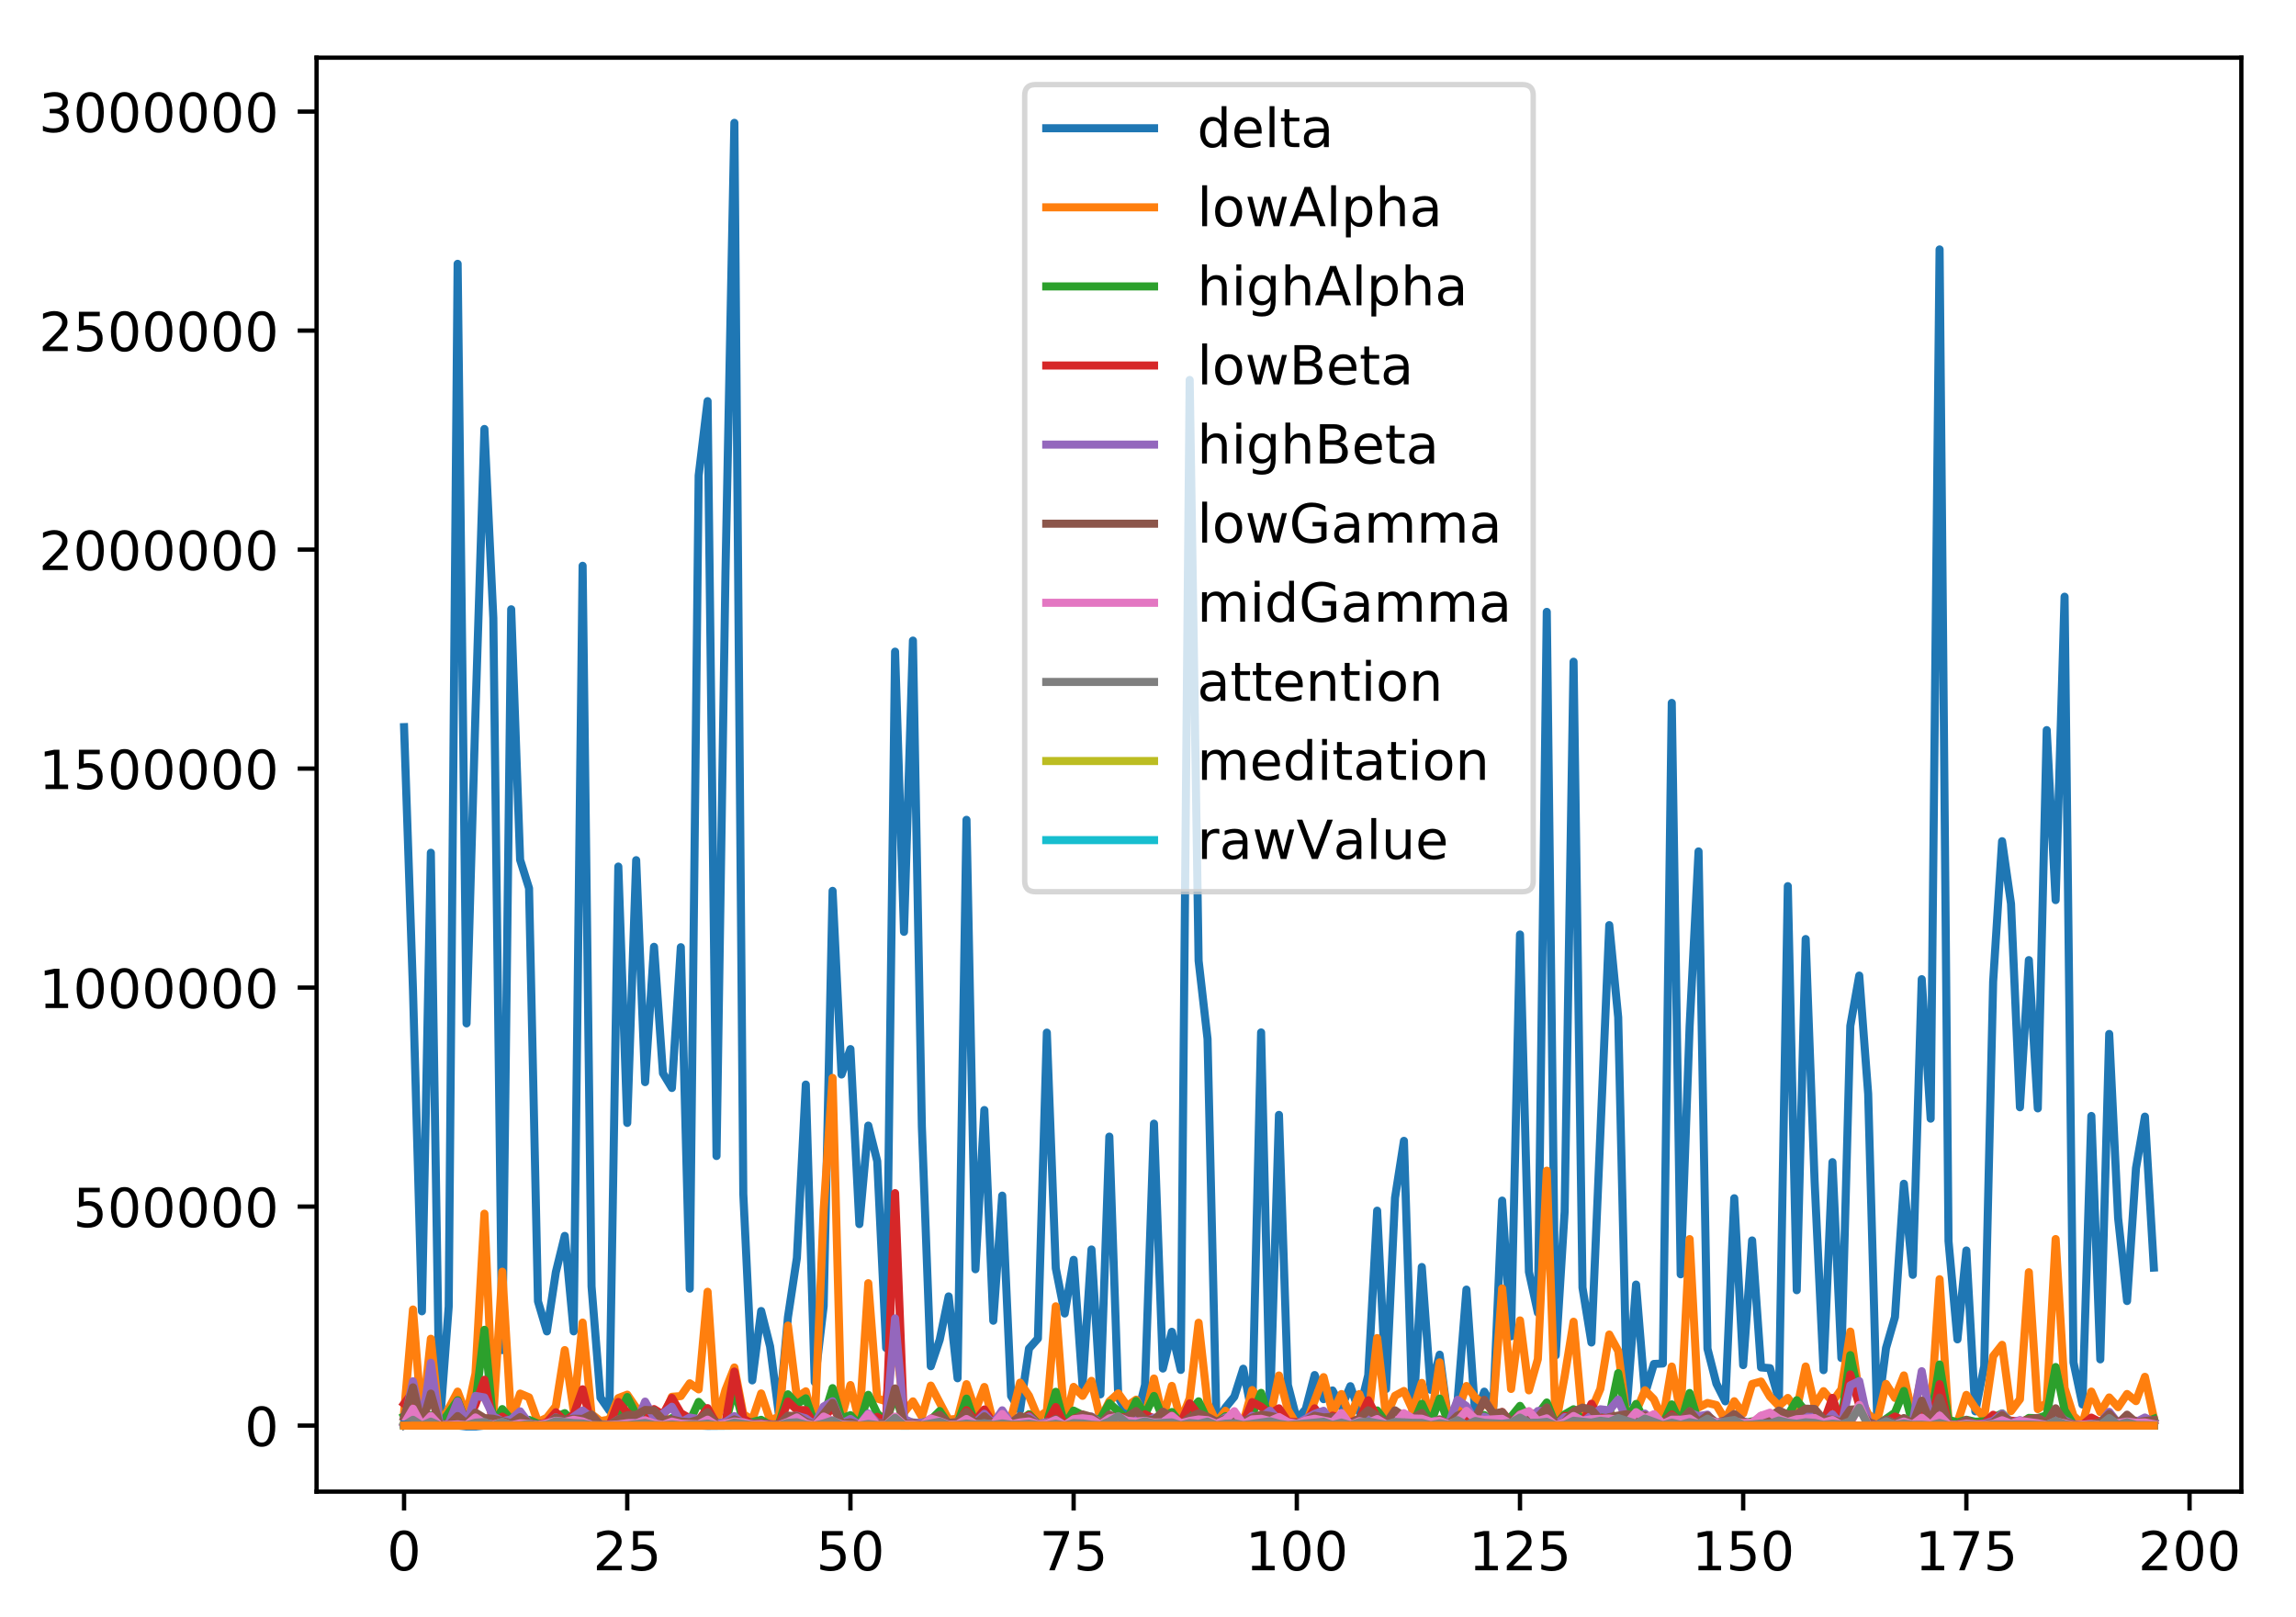 <?xml version="1.0" encoding="utf-8" standalone="no"?>
<!DOCTYPE svg PUBLIC "-//W3C//DTD SVG 1.1//EN"
  "http://www.w3.org/Graphics/SVG/1.1/DTD/svg11.dtd">
<!-- Created with matplotlib (http://matplotlib.org/) -->
<svg height="300pt" version="1.1" viewBox="0 0 426 300" width="426pt" xmlns="http://www.w3.org/2000/svg" xmlns:xlink="http://www.w3.org/1999/xlink">
 <defs>
  <style type="text/css">
*{stroke-linecap:butt;stroke-linejoin:round;}
  </style>
 </defs>
 <g id="figure_1">
  <g id="patch_1">
   <path d="M 0 300.69 
L 426.558 300.69 
L 426.558 0 
L 0 0 
z
" style="fill:#ffffff;"/>
  </g>
  <g id="axes_1">
   <g id="patch_2">
    <path d="M 58.737 276.812 
L 415.858 276.812 
L 415.858 10.7 
L 58.737 10.7 
z
" style="fill:#ffffff;"/>
   </g>
   <g id="matplotlib.axis_1">
    <g id="xtick_1">
     <g id="line2d_1">
      <defs>
       <path d="M 0 0 
L 0 3.5 
" id="m0248a123d1" style="stroke:#000000;stroke-width:0.8;"/>
      </defs>
      <g>
       <use style="stroke:#000000;stroke-width:0.8;" x="74.97" xlink:href="#m0248a123d1" y="276.812"/>
      </g>
     </g>
     <g id="text_1">
      <!-- 0 -->
      <defs>
       <path d="M 31.781 66.406 
Q 24.172 66.406 20.328 58.906 
Q 16.5 51.422 16.5 36.375 
Q 16.5 21.391 20.328 13.891 
Q 24.172 6.391 31.781 6.391 
Q 39.453 6.391 43.281 13.891 
Q 47.125 21.391 47.125 36.375 
Q 47.125 51.422 43.281 58.906 
Q 39.453 66.406 31.781 66.406 
M 31.781 74.219 
Q 44.047 74.219 50.516 64.516 
Q 56.984 54.828 56.984 36.375 
Q 56.984 17.969 50.516 8.266 
Q 44.047 -1.422 31.781 -1.422 
Q 19.531 -1.422 13.062 8.266 
Q 6.594 17.969 6.594 36.375 
Q 6.594 54.828 13.062 64.516 
Q 19.531 74.219 31.781 74.219 
" id="DejaVuSans-30"/>
      </defs>
      <g transform="translate(71.789 291.41)scale(0.1 -0.1)">
       <use xlink:href="#DejaVuSans-30"/>
      </g>
     </g>
    </g>
    <g id="xtick_2">
     <g id="line2d_2">
      <g>
       <use style="stroke:#000000;stroke-width:0.8;" x="116.38" xlink:href="#m0248a123d1" y="276.812"/>
      </g>
     </g>
     <g id="text_2">
      <!-- 25 -->
      <defs>
       <path d="M 19.188 8.297 
L 53.609 8.297 
L 53.609 0 
L 7.328 0 
L 7.328 8.297 
Q 12.938 14.109 22.625 23.891 
Q 32.328 33.688 34.812 36.531 
Q 39.547 41.844 41.422 45.531 
Q 43.312 49.219 43.312 52.781 
Q 43.312 58.594 39.234 62.25 
Q 35.156 65.922 28.609 65.922 
Q 23.969 65.922 18.812 64.312 
Q 13.672 62.703 7.812 59.422 
L 7.812 69.391 
Q 13.766 71.781 18.938 73 
Q 24.125 74.219 28.422 74.219 
Q 39.75 74.219 46.484 68.547 
Q 53.219 62.891 53.219 53.422 
Q 53.219 48.922 51.531 44.891 
Q 49.859 40.875 45.406 35.406 
Q 44.188 33.984 37.641 27.219 
Q 31.109 20.453 19.188 8.297 
" id="DejaVuSans-32"/>
       <path d="M 10.797 72.906 
L 49.516 72.906 
L 49.516 64.594 
L 19.828 64.594 
L 19.828 46.734 
Q 21.969 47.469 24.109 47.828 
Q 26.266 48.188 28.422 48.188 
Q 40.625 48.188 47.75 41.5 
Q 54.891 34.812 54.891 23.391 
Q 54.891 11.625 47.562 5.094 
Q 40.234 -1.422 26.906 -1.422 
Q 22.312 -1.422 17.547 -0.641 
Q 12.797 0.141 7.719 1.703 
L 7.719 11.625 
Q 12.109 9.234 16.797 8.062 
Q 21.484 6.891 26.703 6.891 
Q 35.156 6.891 40.078 11.328 
Q 45.016 15.766 45.016 23.391 
Q 45.016 31 40.078 35.438 
Q 35.156 39.891 26.703 39.891 
Q 22.75 39.891 18.812 39.016 
Q 14.891 38.141 10.797 36.281 
z
" id="DejaVuSans-35"/>
      </defs>
      <g transform="translate(110.018 291.41)scale(0.1 -0.1)">
       <use xlink:href="#DejaVuSans-32"/>
       <use x="63.623" xlink:href="#DejaVuSans-35"/>
      </g>
     </g>
    </g>
    <g id="xtick_3">
     <g id="line2d_3">
      <g>
       <use style="stroke:#000000;stroke-width:0.8;" x="157.79" xlink:href="#m0248a123d1" y="276.812"/>
      </g>
     </g>
     <g id="text_3">
      <!-- 50 -->
      <g transform="translate(151.428 291.41)scale(0.1 -0.1)">
       <use xlink:href="#DejaVuSans-35"/>
       <use x="63.623" xlink:href="#DejaVuSans-30"/>
      </g>
     </g>
    </g>
    <g id="xtick_4">
     <g id="line2d_4">
      <g>
       <use style="stroke:#000000;stroke-width:0.8;" x="199.2" xlink:href="#m0248a123d1" y="276.812"/>
      </g>
     </g>
     <g id="text_4">
      <!-- 75 -->
      <defs>
       <path d="M 8.203 72.906 
L 55.078 72.906 
L 55.078 68.703 
L 28.609 0 
L 18.312 0 
L 43.219 64.594 
L 8.203 64.594 
z
" id="DejaVuSans-37"/>
      </defs>
      <g transform="translate(192.838 291.41)scale(0.1 -0.1)">
       <use xlink:href="#DejaVuSans-37"/>
       <use x="63.623" xlink:href="#DejaVuSans-35"/>
      </g>
     </g>
    </g>
    <g id="xtick_5">
     <g id="line2d_5">
      <g>
       <use style="stroke:#000000;stroke-width:0.8;" x="240.61" xlink:href="#m0248a123d1" y="276.812"/>
      </g>
     </g>
     <g id="text_5">
      <!-- 100 -->
      <defs>
       <path d="M 12.406 8.297 
L 28.516 8.297 
L 28.516 63.922 
L 10.984 60.406 
L 10.984 69.391 
L 28.422 72.906 
L 38.281 72.906 
L 38.281 8.297 
L 54.391 8.297 
L 54.391 0 
L 12.406 0 
z
" id="DejaVuSans-31"/>
      </defs>
      <g transform="translate(231.067 291.41)scale(0.1 -0.1)">
       <use xlink:href="#DejaVuSans-31"/>
       <use x="63.623" xlink:href="#DejaVuSans-30"/>
       <use x="127.246" xlink:href="#DejaVuSans-30"/>
      </g>
     </g>
    </g>
    <g id="xtick_6">
     <g id="line2d_6">
      <g>
       <use style="stroke:#000000;stroke-width:0.8;" x="282.02" xlink:href="#m0248a123d1" y="276.812"/>
      </g>
     </g>
     <g id="text_6">
      <!-- 125 -->
      <g transform="translate(272.477 291.41)scale(0.1 -0.1)">
       <use xlink:href="#DejaVuSans-31"/>
       <use x="63.623" xlink:href="#DejaVuSans-32"/>
       <use x="127.246" xlink:href="#DejaVuSans-35"/>
      </g>
     </g>
    </g>
    <g id="xtick_7">
     <g id="line2d_7">
      <g>
       <use style="stroke:#000000;stroke-width:0.8;" x="323.43" xlink:href="#m0248a123d1" y="276.812"/>
      </g>
     </g>
     <g id="text_7">
      <!-- 150 -->
      <g transform="translate(313.887 291.41)scale(0.1 -0.1)">
       <use xlink:href="#DejaVuSans-31"/>
       <use x="63.623" xlink:href="#DejaVuSans-35"/>
       <use x="127.246" xlink:href="#DejaVuSans-30"/>
      </g>
     </g>
    </g>
    <g id="xtick_8">
     <g id="line2d_8">
      <g>
       <use style="stroke:#000000;stroke-width:0.8;" x="364.84" xlink:href="#m0248a123d1" y="276.812"/>
      </g>
     </g>
     <g id="text_8">
      <!-- 175 -->
      <g transform="translate(355.297 291.41)scale(0.1 -0.1)">
       <use xlink:href="#DejaVuSans-31"/>
       <use x="63.623" xlink:href="#DejaVuSans-37"/>
       <use x="127.246" xlink:href="#DejaVuSans-35"/>
      </g>
     </g>
    </g>
    <g id="xtick_9">
     <g id="line2d_9">
      <g>
       <use style="stroke:#000000;stroke-width:0.8;" x="406.25" xlink:href="#m0248a123d1" y="276.812"/>
      </g>
     </g>
     <g id="text_9">
      <!-- 200 -->
      <g transform="translate(396.707 291.41)scale(0.1 -0.1)">
       <use xlink:href="#DejaVuSans-32"/>
       <use x="63.623" xlink:href="#DejaVuSans-30"/>
       <use x="127.246" xlink:href="#DejaVuSans-30"/>
      </g>
     </g>
    </g>
   </g>
   <g id="matplotlib.axis_2">
    <g id="ytick_1">
     <g id="line2d_10">
      <defs>
       <path d="M 0 0 
L -3.5 0 
" id="m16763c8a2c" style="stroke:#000000;stroke-width:0.8;"/>
      </defs>
      <g>
       <use style="stroke:#000000;stroke-width:0.8;" x="58.737" xlink:href="#m16763c8a2c" y="264.55"/>
      </g>
     </g>
     <g id="text_10">
      <!-- 0 -->
      <g transform="translate(45.375 268.349)scale(0.1 -0.1)">
       <use xlink:href="#DejaVuSans-30"/>
      </g>
     </g>
    </g>
    <g id="ytick_2">
     <g id="line2d_11">
      <g>
       <use style="stroke:#000000;stroke-width:0.8;" x="58.737" xlink:href="#m16763c8a2c" y="223.909"/>
      </g>
     </g>
     <g id="text_11">
      <!-- 500000 -->
      <g transform="translate(13.562 227.708)scale(0.1 -0.1)">
       <use xlink:href="#DejaVuSans-35"/>
       <use x="63.623" xlink:href="#DejaVuSans-30"/>
       <use x="127.246" xlink:href="#DejaVuSans-30"/>
       <use x="190.869" xlink:href="#DejaVuSans-30"/>
       <use x="254.492" xlink:href="#DejaVuSans-30"/>
       <use x="318.115" xlink:href="#DejaVuSans-30"/>
      </g>
     </g>
    </g>
    <g id="ytick_3">
     <g id="line2d_12">
      <g>
       <use style="stroke:#000000;stroke-width:0.8;" x="58.737" xlink:href="#m16763c8a2c" y="183.269"/>
      </g>
     </g>
     <g id="text_12">
      <!-- 1000000 -->
      <g transform="translate(7.2 187.068)scale(0.1 -0.1)">
       <use xlink:href="#DejaVuSans-31"/>
       <use x="63.623" xlink:href="#DejaVuSans-30"/>
       <use x="127.246" xlink:href="#DejaVuSans-30"/>
       <use x="190.869" xlink:href="#DejaVuSans-30"/>
       <use x="254.492" xlink:href="#DejaVuSans-30"/>
       <use x="318.115" xlink:href="#DejaVuSans-30"/>
       <use x="381.738" xlink:href="#DejaVuSans-30"/>
      </g>
     </g>
    </g>
    <g id="ytick_4">
     <g id="line2d_13">
      <g>
       <use style="stroke:#000000;stroke-width:0.8;" x="58.737" xlink:href="#m16763c8a2c" y="142.628"/>
      </g>
     </g>
     <g id="text_13">
      <!-- 1500000 -->
      <g transform="translate(7.2 146.427)scale(0.1 -0.1)">
       <use xlink:href="#DejaVuSans-31"/>
       <use x="63.623" xlink:href="#DejaVuSans-35"/>
       <use x="127.246" xlink:href="#DejaVuSans-30"/>
       <use x="190.869" xlink:href="#DejaVuSans-30"/>
       <use x="254.492" xlink:href="#DejaVuSans-30"/>
       <use x="318.115" xlink:href="#DejaVuSans-30"/>
       <use x="381.738" xlink:href="#DejaVuSans-30"/>
      </g>
     </g>
    </g>
    <g id="ytick_5">
     <g id="line2d_14">
      <g>
       <use style="stroke:#000000;stroke-width:0.8;" x="58.737" xlink:href="#m16763c8a2c" y="101.988"/>
      </g>
     </g>
     <g id="text_14">
      <!-- 2000000 -->
      <g transform="translate(7.2 105.787)scale(0.1 -0.1)">
       <use xlink:href="#DejaVuSans-32"/>
       <use x="63.623" xlink:href="#DejaVuSans-30"/>
       <use x="127.246" xlink:href="#DejaVuSans-30"/>
       <use x="190.869" xlink:href="#DejaVuSans-30"/>
       <use x="254.492" xlink:href="#DejaVuSans-30"/>
       <use x="318.115" xlink:href="#DejaVuSans-30"/>
       <use x="381.738" xlink:href="#DejaVuSans-30"/>
      </g>
     </g>
    </g>
    <g id="ytick_6">
     <g id="line2d_15">
      <g>
       <use style="stroke:#000000;stroke-width:0.8;" x="58.737" xlink:href="#m16763c8a2c" y="61.347"/>
      </g>
     </g>
     <g id="text_15">
      <!-- 2500000 -->
      <g transform="translate(7.2 65.147)scale(0.1 -0.1)">
       <use xlink:href="#DejaVuSans-32"/>
       <use x="63.623" xlink:href="#DejaVuSans-35"/>
       <use x="127.246" xlink:href="#DejaVuSans-30"/>
       <use x="190.869" xlink:href="#DejaVuSans-30"/>
       <use x="254.492" xlink:href="#DejaVuSans-30"/>
       <use x="318.115" xlink:href="#DejaVuSans-30"/>
       <use x="381.738" xlink:href="#DejaVuSans-30"/>
      </g>
     </g>
    </g>
    <g id="ytick_7">
     <g id="line2d_16">
      <g>
       <use style="stroke:#000000;stroke-width:0.8;" x="58.737" xlink:href="#m16763c8a2c" y="20.707"/>
      </g>
     </g>
     <g id="text_16">
      <!-- 3000000 -->
      <defs>
       <path d="M 40.578 39.312 
Q 47.656 37.797 51.625 33 
Q 55.609 28.219 55.609 21.188 
Q 55.609 10.406 48.188 4.484 
Q 40.766 -1.422 27.094 -1.422 
Q 22.516 -1.422 17.656 -0.516 
Q 12.797 0.391 7.625 2.203 
L 7.625 11.719 
Q 11.719 9.328 16.594 8.109 
Q 21.484 6.891 26.812 6.891 
Q 36.078 6.891 40.938 10.547 
Q 45.797 14.203 45.797 21.188 
Q 45.797 27.641 41.281 31.266 
Q 36.766 34.906 28.719 34.906 
L 20.219 34.906 
L 20.219 43.016 
L 29.109 43.016 
Q 36.375 43.016 40.234 45.922 
Q 44.094 48.828 44.094 54.297 
Q 44.094 59.906 40.109 62.906 
Q 36.141 65.922 28.719 65.922 
Q 24.656 65.922 20.016 65.031 
Q 15.375 64.156 9.812 62.312 
L 9.812 71.094 
Q 15.438 72.656 20.344 73.438 
Q 25.25 74.219 29.594 74.219 
Q 40.828 74.219 47.359 69.109 
Q 53.906 64.016 53.906 55.328 
Q 53.906 49.266 50.438 45.094 
Q 46.969 40.922 40.578 39.312 
" id="DejaVuSans-33"/>
      </defs>
      <g transform="translate(7.2 24.506)scale(0.1 -0.1)">
       <use xlink:href="#DejaVuSans-33"/>
       <use x="63.623" xlink:href="#DejaVuSans-30"/>
       <use x="127.246" xlink:href="#DejaVuSans-30"/>
       <use x="190.869" xlink:href="#DejaVuSans-30"/>
       <use x="254.492" xlink:href="#DejaVuSans-30"/>
       <use x="318.115" xlink:href="#DejaVuSans-30"/>
       <use x="381.738" xlink:href="#DejaVuSans-30"/>
      </g>
     </g>
    </g>
   </g>
   <g id="line2d_17">
    <path clip-path="url(#pbc831db58a)" d="M 74.97 134.938 
L 76.627 183.808 
L 78.283 243.342 
L 79.939 158.25 
L 81.596 264.547 
L 83.252 242.463 
L 84.909 48.958 
L 86.565 189.916 
L 88.221 132.188 
L 89.878 79.607 
L 91.534 114.718 
L 93.191 250.547 
L 94.847 113.072 
L 96.503 159.559 
L 98.16 164.838 
L 99.816 241.489 
L 101.473 247.076 
L 103.129 236.088 
L 104.785 229.35 
L 106.442 247.069 
L 108.098 104.998 
L 109.755 238.717 
L 111.411 259.375 
L 113.067 261.757 
L 114.724 160.814 
L 116.38 208.386 
L 118.037 159.627 
L 119.693 200.815 
L 121.349 175.705 
L 123.006 199.173 
L 124.662 201.903 
L 126.319 175.777 
L 127.975 239.139 
L 129.631 88.259 
L 131.288 74.441 
L 132.944 214.528 
L 134.601 106.505 
L 136.257 22.796 
L 137.913 221.55 
L 139.57 256.167 
L 141.226 243.289 
L 142.883 249.871 
L 144.539 262.679 
L 146.195 244.421 
L 147.852 233.442 
L 149.508 201.269 
L 151.165 256.484 
L 152.821 242.414 
L 154.477 165.322 
L 156.134 199.398 
L 157.79 194.685 
L 159.447 227.163 
L 161.103 208.879 
L 162.759 215.472 
L 164.416 250.158 
L 166.072 120.93 
L 167.729 172.922 
L 169.385 118.873 
L 171.041 209.016 
L 172.698 253.537 
L 174.354 248.629 
L 176.011 240.581 
L 177.667 255.769 
L 179.323 152.137 
L 180.98 235.537 
L 182.636 205.995 
L 184.293 245.092 
L 185.949 221.88 
L 187.605 259.062 
L 189.262 261.693 
L 190.918 250.257 
L 192.575 248.392 
L 194.231 191.629 
L 195.887 235.339 
L 197.544 243.755 
L 199.2 233.794 
L 200.857 257.192 
L 202.513 231.871 
L 204.169 258.759 
L 205.826 210.928 
L 207.482 259.265 
L 209.139 262.276 
L 210.795 263.676 
L 212.451 257 
L 214.108 208.524 
L 215.764 253.966 
L 217.421 247.146 
L 219.077 254.223 
L 220.733 70.511 
L 222.39 178.28 
L 224.046 192.802 
L 225.703 263.964 
L 227.359 261.236 
L 229.015 259.194 
L 230.672 254 
L 232.328 262.521 
L 233.985 191.593 
L 235.641 261.364 
L 237.298 206.895 
L 238.954 257.008 
L 240.61 263.421 
L 242.267 261.506 
L 243.923 255.171 
L 245.58 259.646 
L 247.236 258.034 
L 248.892 261.097 
L 250.549 257.24 
L 252.205 261.993 
L 253.862 255.195 
L 255.518 224.67 
L 257.174 257.77 
L 258.831 222.291 
L 260.487 211.711 
L 262.144 263.936 
L 263.8 235.126 
L 265.456 257.914 
L 267.113 251.393 
L 268.769 264.084 
L 270.426 260.142 
L 272.082 239.318 
L 273.738 262.791 
L 275.395 258.253 
L 277.051 261.115 
L 278.708 222.801 
L 280.364 247.984 
L 282.02 173.423 
L 283.677 236.022 
L 285.333 243.601 
L 286.99 113.546 
L 288.646 251.525 
L 290.302 224.863 
L 291.959 122.796 
L 293.615 238.949 
L 295.272 249.134 
L 298.584 171.677 
L 300.241 188.803 
L 301.897 260.406 
L 303.554 238.386 
L 305.21 258.647 
L 306.866 253.115 
L 308.523 253.034 
L 310.179 130.441 
L 311.836 236.476 
L 313.492 190.478 
L 315.148 158.001 
L 316.805 250.279 
L 318.461 256.772 
L 320.118 260.057 
L 321.774 222.365 
L 323.43 253.334 
L 325.087 230.195 
L 326.743 253.761 
L 328.4 253.895 
L 330.056 259.761 
L 331.712 164.448 
L 333.369 239.431 
L 335.025 174.264 
L 336.682 219.193 
L 338.338 254.265 
L 339.994 215.665 
L 341.651 252.014 
L 343.307 190.389 
L 344.964 181.045 
L 346.62 202.997 
L 348.276 262.928 
L 349.933 250.162 
L 351.589 244.414 
L 353.246 219.68 
L 354.902 236.577 
L 356.558 181.712 
L 358.215 207.592 
L 359.871 46.291 
L 361.528 230.318 
L 363.184 248.554 
L 364.84 232.062 
L 366.497 261.909 
L 368.153 253.519 
L 369.81 182.154 
L 371.466 156.106 
L 373.122 167.712 
L 374.779 205.479 
L 376.435 178.174 
L 378.092 205.687 
L 379.748 135.49 
L 381.404 167.035 
L 383.061 110.735 
L 384.717 252.822 
L 386.374 260.64 
L 388.03 207.092 
L 389.686 252.264 
L 391.343 191.875 
L 392.999 226.053 
L 394.656 241.437 
L 396.312 216.768 
L 397.968 207.216 
L 399.625 235.234 
L 399.625 235.234 
" style="fill:none;stroke:#1f77b4;stroke-linecap:square;stroke-width:1.5;"/>
   </g>
   <g id="line2d_18">
    <path clip-path="url(#pbc831db58a)" d="M 74.97 262.197 
L 76.627 243.014 
L 78.283 264.093 
L 79.939 248.439 
L 81.596 264.549 
L 84.909 258.245 
L 86.565 262.588 
L 88.221 254.895 
L 89.878 225.231 
L 91.534 262.82 
L 93.191 235.994 
L 94.847 263.534 
L 96.503 258.611 
L 98.16 259.313 
L 99.816 263.904 
L 101.473 263.094 
L 103.129 260.961 
L 104.785 250.543 
L 106.442 261.836 
L 108.098 245.436 
L 109.755 262.441 
L 111.411 263.714 
L 113.067 263.431 
L 114.724 259.448 
L 116.38 258.813 
L 118.037 261.239 
L 119.693 262.241 
L 121.349 262.84 
L 123.006 263.09 
L 124.662 259.21 
L 126.319 259.079 
L 127.975 256.705 
L 129.631 257.833 
L 131.288 239.72 
L 132.944 263.867 
L 134.601 257.949 
L 136.257 253.769 
L 137.913 262.448 
L 139.57 263.488 
L 141.226 258.588 
L 142.883 263.518 
L 144.539 262.946 
L 146.195 245.993 
L 147.852 259.296 
L 149.508 258.191 
L 151.165 264.403 
L 152.821 224.545 
L 154.477 200.03 
L 156.134 263.035 
L 157.79 257.026 
L 159.447 263.837 
L 161.103 238.128 
L 162.759 259.528 
L 164.416 260.051 
L 166.072 247.28 
L 167.729 262.12 
L 169.385 260.061 
L 171.041 262.92 
L 172.698 257.135 
L 176.011 263.459 
L 177.667 263.275 
L 179.323 256.869 
L 180.98 261.759 
L 182.636 257.386 
L 184.293 264.016 
L 185.949 263.084 
L 187.605 263.177 
L 189.262 256.582 
L 190.918 259.028 
L 192.575 263.011 
L 194.231 261.915 
L 195.887 242.418 
L 197.544 264.283 
L 199.2 257.371 
L 200.857 259.035 
L 202.513 256.251 
L 204.169 263.393 
L 205.826 260.063 
L 207.482 258.575 
L 209.139 260.907 
L 210.795 259.746 
L 212.451 263.094 
L 214.108 255.82 
L 215.764 263.149 
L 217.421 257.185 
L 219.077 263.618 
L 220.733 259.518 
L 222.39 245.465 
L 224.046 260.417 
L 225.703 263.96 
L 227.359 261.809 
L 229.015 263.6 
L 230.672 264.038 
L 232.328 257.962 
L 233.985 260.051 
L 235.641 263.037 
L 237.298 255.254 
L 238.954 261.655 
L 240.61 264.399 
L 242.267 264.311 
L 245.58 255.561 
L 247.236 262.175 
L 248.892 258.701 
L 250.549 262.873 
L 252.205 258.707 
L 253.862 263.365 
L 255.518 248.311 
L 257.174 262.864 
L 258.831 259.017 
L 260.487 258.133 
L 262.144 261.764 
L 263.8 256.632 
L 265.456 263.833 
L 267.113 252.813 
L 268.769 263.99 
L 270.426 262.021 
L 272.082 257.21 
L 273.738 259.384 
L 275.395 260.631 
L 277.051 261.229 
L 278.708 239.104 
L 280.364 257.756 
L 282.02 245.032 
L 283.677 258.017 
L 285.333 252.218 
L 286.99 217.251 
L 288.646 264.422 
L 290.302 255.428 
L 291.959 245.28 
L 293.615 263.543 
L 295.272 261.605 
L 296.928 257.748 
L 298.584 247.658 
L 300.241 250.697 
L 301.897 263.759 
L 303.554 261.95 
L 305.21 257.999 
L 306.866 259.676 
L 308.523 263.437 
L 310.179 253.599 
L 311.836 262.318 
L 313.492 229.944 
L 315.148 261.193 
L 316.805 260.351 
L 318.461 260.743 
L 320.118 263.504 
L 321.774 260.031 
L 323.43 262.302 
L 325.087 256.831 
L 326.743 256.381 
L 328.4 259.187 
L 330.056 260.908 
L 331.712 259.421 
L 333.369 261.63 
L 335.025 253.585 
L 336.682 260.812 
L 338.338 258.165 
L 339.994 260.117 
L 341.651 257.82 
L 343.307 247.107 
L 344.964 258.921 
L 346.62 262.455 
L 348.276 263.718 
L 349.933 256.825 
L 351.589 259.416 
L 353.246 255.24 
L 354.902 262.913 
L 356.558 255.184 
L 358.215 262.451 
L 359.871 237.39 
L 361.528 263.758 
L 363.184 264.005 
L 364.84 258.856 
L 366.497 261.311 
L 368.153 262.978 
L 369.81 251.663 
L 371.466 249.565 
L 373.122 261.87 
L 374.779 259.662 
L 376.435 236.091 
L 378.092 261.498 
L 379.748 260.35 
L 381.404 229.936 
L 383.061 257.584 
L 384.717 262.765 
L 386.374 264.264 
L 388.03 258.242 
L 389.686 262.061 
L 391.343 259.328 
L 392.999 261.143 
L 394.656 258.689 
L 396.312 260.012 
L 397.968 255.504 
L 399.625 263.126 
L 399.625 263.126 
" style="fill:none;stroke:#ff7f0e;stroke-linecap:square;stroke-width:1.5;"/>
   </g>
   <g id="line2d_19">
    <path clip-path="url(#pbc831db58a)" d="M 74.97 262.809 
L 76.627 261.893 
L 78.283 264.44 
L 79.939 262.641 
L 81.596 264.549 
L 84.909 259.849 
L 86.565 264.106 
L 88.221 260.429 
L 89.878 246.783 
L 91.534 264.429 
L 93.191 261.492 
L 94.847 263.496 
L 96.503 264.098 
L 98.16 263.489 
L 99.816 264.21 
L 101.473 264.268 
L 103.129 262.98 
L 104.785 262.241 
L 106.442 263.864 
L 108.098 263.707 
L 111.411 264.314 
L 113.067 264.453 
L 114.724 262.75 
L 116.38 259.25 
L 118.037 262.477 
L 119.693 262.163 
L 121.349 262.893 
L 123.006 264.419 
L 124.662 263.16 
L 126.319 263.984 
L 127.975 263.749 
L 129.631 260.157 
L 131.288 261.985 
L 132.944 264.029 
L 134.601 264.234 
L 136.257 257.601 
L 137.913 263.876 
L 139.57 263.9 
L 141.226 263.484 
L 142.883 264.45 
L 144.539 264.241 
L 146.195 258.742 
L 147.852 260.574 
L 149.508 259.491 
L 151.165 264.184 
L 152.821 263.016 
L 154.477 257.603 
L 156.134 263.215 
L 157.79 262.621 
L 159.447 264.423 
L 161.103 258.845 
L 162.759 262.324 
L 164.416 263.751 
L 166.072 258.87 
L 167.729 263.9 
L 171.041 264.057 
L 172.698 263.496 
L 174.354 261.847 
L 176.011 264.305 
L 177.667 264.207 
L 179.323 259.545 
L 180.98 264.293 
L 182.636 263.367 
L 184.293 264.176 
L 185.949 262.215 
L 187.605 264.449 
L 189.262 263.719 
L 190.918 262.441 
L 192.575 264.191 
L 194.231 264.035 
L 195.887 258.284 
L 197.544 264.454 
L 199.2 261.773 
L 202.513 263.436 
L 204.169 263.324 
L 205.826 260.399 
L 209.139 263.368 
L 210.795 259.988 
L 212.451 262.472 
L 214.108 259.055 
L 215.764 263.228 
L 217.421 262.033 
L 219.077 264.155 
L 220.733 261.839 
L 222.39 260.047 
L 224.046 263.565 
L 225.703 264.067 
L 227.359 262.819 
L 229.015 262.881 
L 230.672 263.825 
L 232.328 262.536 
L 233.985 258.483 
L 235.641 263.751 
L 237.298 263.534 
L 238.954 264.495 
L 240.61 264.524 
L 242.267 263.885 
L 243.923 263.97 
L 245.58 262.849 
L 247.236 263.403 
L 248.892 263.664 
L 250.549 264.244 
L 252.205 263.433 
L 253.862 264.314 
L 255.518 261.742 
L 257.174 263.98 
L 258.831 263.861 
L 260.487 263.92 
L 262.144 264.31 
L 263.8 260.507 
L 265.456 264.086 
L 267.113 259.541 
L 268.769 264.154 
L 270.426 262.585 
L 272.082 263.581 
L 273.738 264.029 
L 275.395 262.6 
L 277.051 264.009 
L 278.708 263.318 
L 280.364 262.93 
L 282.02 260.896 
L 283.677 263.379 
L 285.333 262.454 
L 286.99 260.268 
L 288.646 264.444 
L 290.302 262.48 
L 291.959 261.522 
L 293.615 263.616 
L 296.928 262.317 
L 298.584 262.737 
L 300.241 254.807 
L 301.897 263.342 
L 303.554 260.535 
L 305.21 263.75 
L 306.866 263.9 
L 308.523 264.285 
L 310.179 260.621 
L 311.836 264.148 
L 313.492 258.506 
L 315.148 264.016 
L 316.805 264.479 
L 318.461 264.349 
L 320.118 264.001 
L 321.774 262.757 
L 323.43 264.138 
L 325.087 263.767 
L 326.743 263.871 
L 328.4 264.344 
L 330.056 263.703 
L 331.712 262.646 
L 333.369 259.843 
L 336.682 264.081 
L 338.338 263.824 
L 339.994 263.448 
L 341.651 263.449 
L 343.307 251.472 
L 344.964 259.282 
L 346.62 264.047 
L 348.276 264.497 
L 351.589 262.149 
L 353.246 258.126 
L 354.902 264.285 
L 356.558 260.906 
L 358.215 263.596 
L 359.871 253.211 
L 361.528 263.471 
L 363.184 263.95 
L 364.84 263.474 
L 366.497 263.837 
L 368.153 263.752 
L 369.81 263.113 
L 371.466 262.292 
L 373.122 263.965 
L 374.779 264.283 
L 376.435 263.131 
L 378.092 263.191 
L 379.748 262.624 
L 381.404 253.684 
L 383.061 261.69 
L 384.717 264.395 
L 386.374 264.366 
L 388.03 263.98 
L 389.686 264.273 
L 391.343 262.585 
L 392.999 264.35 
L 394.656 263.087 
L 396.312 264.339 
L 397.968 263.915 
L 399.625 263.297 
L 399.625 263.297 
" style="fill:none;stroke:#2ca02c;stroke-linecap:square;stroke-width:1.5;"/>
   </g>
   <g id="line2d_20">
    <path clip-path="url(#pbc831db58a)" d="M 74.97 260.512 
L 76.627 258.297 
L 78.283 264.43 
L 79.939 255.893 
L 81.596 264.549 
L 83.252 264.132 
L 84.909 260.11 
L 86.565 264.114 
L 88.221 260.649 
L 89.878 256.05 
L 91.534 264.184 
L 93.191 262.888 
L 94.847 263.967 
L 96.503 263.04 
L 98.16 264.362 
L 99.816 264.413 
L 101.473 263.941 
L 103.129 262.074 
L 104.785 263.707 
L 106.442 262.512 
L 108.098 257.819 
L 109.755 264.437 
L 111.411 264.334 
L 113.067 264.52 
L 114.724 260.167 
L 116.38 262.141 
L 118.037 263.436 
L 119.693 263.815 
L 121.349 261.494 
L 123.006 262.508 
L 124.662 259.419 
L 126.319 262.24 
L 127.975 263.207 
L 129.631 263.553 
L 131.288 261.316 
L 132.944 264.32 
L 134.601 264.013 
L 136.257 254.522 
L 137.913 263.275 
L 139.57 264.218 
L 141.226 264.084 
L 144.539 264.499 
L 146.195 260.087 
L 147.852 261.624 
L 149.508 261.696 
L 151.165 264.458 
L 152.821 263.501 
L 154.477 260.851 
L 156.134 264.197 
L 157.79 263.677 
L 159.447 264.405 
L 161.103 263.759 
L 162.759 262.933 
L 164.416 263.832 
L 166.072 221.419 
L 167.729 264.218 
L 169.385 263.989 
L 171.041 264.397 
L 172.698 263.342 
L 174.354 263.285 
L 176.011 264.42 
L 177.667 264.1 
L 179.323 261.689 
L 180.98 263.675 
L 182.636 261.561 
L 184.293 264.115 
L 185.949 261.957 
L 187.605 264.439 
L 189.262 263.461 
L 190.918 262.654 
L 192.575 264.339 
L 194.231 264.037 
L 195.887 261.116 
L 197.544 264.453 
L 199.2 263.319 
L 200.857 262.678 
L 204.169 264.368 
L 205.826 263.603 
L 207.482 263.107 
L 209.139 262.952 
L 210.795 263.608 
L 212.451 262.449 
L 214.108 263.268 
L 215.764 263.132 
L 217.421 262.746 
L 219.077 264.01 
L 220.733 260.423 
L 222.39 262.543 
L 224.046 263.199 
L 225.703 264.297 
L 227.359 263.182 
L 229.015 262.436 
L 230.672 264.156 
L 232.328 260.191 
L 233.985 261.04 
L 235.641 262.393 
L 237.298 261.349 
L 238.954 263.817 
L 242.267 264.01 
L 243.923 261.349 
L 245.58 263.658 
L 247.236 262.701 
L 248.892 263.231 
L 250.549 263.932 
L 252.205 263.329 
L 253.862 259.845 
L 255.518 263.05 
L 257.174 263.945 
L 258.831 264.122 
L 260.487 263.763 
L 262.144 263.641 
L 265.456 263.911 
L 267.113 263.659 
L 268.769 264.418 
L 270.426 263.365 
L 272.082 262.977 
L 273.738 263.4 
L 275.395 263.58 
L 277.051 263.594 
L 278.708 262.032 
L 280.364 264.029 
L 282.02 264.08 
L 283.677 262.174 
L 286.99 262.827 
L 288.646 264.533 
L 290.302 262.769 
L 291.959 262.833 
L 293.615 264.157 
L 295.272 260.5 
L 296.928 263.468 
L 298.584 262.621 
L 300.241 262.92 
L 301.897 263.054 
L 303.554 263.441 
L 305.21 264.215 
L 306.866 263.503 
L 308.523 264.059 
L 310.179 262.495 
L 311.836 263.928 
L 313.492 263.146 
L 315.148 263.209 
L 316.805 263.886 
L 318.461 264.281 
L 320.118 264.316 
L 321.774 263.98 
L 323.43 264.133 
L 325.087 263.936 
L 326.743 263.119 
L 328.4 264.431 
L 330.056 262.248 
L 331.712 263.668 
L 333.369 262.994 
L 335.025 262.018 
L 336.682 262.906 
L 338.338 264.027 
L 339.994 259.408 
L 341.651 264.019 
L 343.307 255.056 
L 344.964 260.744 
L 346.62 264.37 
L 348.276 264.474 
L 349.933 263.792 
L 351.589 262.879 
L 354.902 264.354 
L 356.558 262.451 
L 358.215 264.479 
L 359.871 256.858 
L 361.528 264.465 
L 363.184 264.36 
L 364.84 263.595 
L 366.497 264.288 
L 368.153 264.165 
L 369.81 262.543 
L 371.466 263.461 
L 374.779 263.813 
L 376.435 263.424 
L 378.092 263.302 
L 379.748 264.155 
L 381.404 262.922 
L 383.061 264.03 
L 384.717 264.389 
L 386.374 264.436 
L 388.03 263.074 
L 389.686 263.923 
L 391.343 262.634 
L 392.999 264.131 
L 394.656 264.096 
L 396.312 263.656 
L 397.968 264.439 
L 399.625 263.773 
L 399.625 263.773 
" style="fill:none;stroke:#d62728;stroke-linecap:square;stroke-width:1.5;"/>
   </g>
   <g id="line2d_21">
    <path clip-path="url(#pbc831db58a)" d="M 74.97 264.079 
L 76.627 256.325 
L 78.283 264.493 
L 79.939 252.895 
L 81.596 264.55 
L 83.252 264.213 
L 84.909 260.052 
L 86.565 264.371 
L 88.221 259.049 
L 89.878 259.333 
L 91.534 262.822 
L 93.191 263.754 
L 94.847 263.399 
L 96.503 261.903 
L 98.16 264.144 
L 99.816 264.4 
L 101.473 264.449 
L 103.129 263.03 
L 104.785 264.376 
L 106.442 262.905 
L 108.098 261.754 
L 111.411 264.403 
L 113.067 264.504 
L 114.724 263.416 
L 116.38 262.993 
L 118.037 264.227 
L 119.693 260.102 
L 121.349 263.057 
L 123.006 262.315 
L 124.662 261.061 
L 126.319 263.929 
L 127.975 263.059 
L 129.631 263.345 
L 131.288 262.913 
L 132.944 264.206 
L 134.601 263.902 
L 136.257 262.797 
L 137.913 264.315 
L 139.57 264.132 
L 141.226 264.19 
L 144.539 264.496 
L 146.195 262.885 
L 147.852 262.746 
L 149.508 263.212 
L 151.165 264.424 
L 152.821 261.007 
L 154.477 260.04 
L 156.134 264.206 
L 157.79 263.321 
L 159.447 264.441 
L 161.103 262.307 
L 162.759 264.094 
L 164.416 264.128 
L 166.072 244.659 
L 167.729 263.302 
L 169.385 264.075 
L 171.041 264.01 
L 172.698 263.631 
L 174.354 264.034 
L 176.011 264.238 
L 177.667 263.873 
L 179.323 262.539 
L 180.98 263.983 
L 182.636 262.365 
L 184.293 264.227 
L 185.949 261.719 
L 187.605 264.207 
L 189.262 263.772 
L 190.918 262.887 
L 192.575 264.299 
L 194.231 263.919 
L 195.887 263.715 
L 197.544 264.462 
L 199.2 263.78 
L 200.857 264.154 
L 202.513 262.876 
L 204.169 264.004 
L 205.826 262.979 
L 207.482 263.389 
L 209.139 263.203 
L 210.795 262.37 
L 212.451 263.897 
L 214.108 263.081 
L 215.764 263.741 
L 217.421 263.175 
L 219.077 264.301 
L 222.39 262.601 
L 224.046 263.199 
L 225.703 264.202 
L 227.359 263.049 
L 229.015 263.245 
L 230.672 264.282 
L 232.328 262.738 
L 233.985 263.002 
L 235.641 261.789 
L 237.298 263.56 
L 238.954 264.008 
L 240.61 264.211 
L 243.923 262.369 
L 245.58 261.811 
L 247.236 264.231 
L 248.892 263.743 
L 250.549 264.029 
L 252.205 263.908 
L 253.862 263.02 
L 255.518 263.394 
L 257.174 264.049 
L 258.831 263.778 
L 260.487 263.1 
L 262.144 264.194 
L 263.8 263.243 
L 265.456 263.976 
L 267.113 263.466 
L 268.769 264.304 
L 270.426 259.782 
L 272.082 260.942 
L 273.738 263.742 
L 275.395 262.898 
L 277.051 263.682 
L 278.708 263.739 
L 280.364 264.173 
L 282.02 264.012 
L 283.677 263.636 
L 285.333 261.847 
L 286.99 261.802 
L 288.646 264.528 
L 290.302 262.99 
L 291.959 263.021 
L 293.615 263.95 
L 295.272 262.638 
L 296.928 261.524 
L 298.584 261.726 
L 300.241 259.727 
L 301.897 263.701 
L 303.554 263.246 
L 305.21 262.326 
L 306.866 263.911 
L 308.523 264.461 
L 310.179 262.798 
L 311.836 263.827 
L 313.492 262.165 
L 315.148 262.8 
L 316.805 262.519 
L 318.461 264.461 
L 320.118 263.609 
L 321.774 262.485 
L 323.43 263.745 
L 325.087 264.194 
L 326.743 263.165 
L 328.4 263.359 
L 330.056 263.743 
L 331.712 262.725 
L 333.369 263.716 
L 335.025 262.456 
L 336.682 262.906 
L 338.338 264.195 
L 339.994 262.466 
L 341.651 264.447 
L 343.307 257.083 
L 344.964 256.292 
L 346.62 263.952 
L 348.276 264.455 
L 349.933 263.472 
L 351.589 264.2 
L 353.246 263.355 
L 354.902 263.92 
L 356.558 254.463 
L 358.215 263.539 
L 359.871 262.22 
L 361.528 264.413 
L 363.184 264.35 
L 364.84 263.988 
L 366.497 264.408 
L 368.153 264.188 
L 369.81 263.688 
L 371.466 262.342 
L 373.122 264.044 
L 374.779 263.542 
L 376.435 264.063 
L 379.748 264.014 
L 381.404 261.898 
L 383.061 263.576 
L 384.717 264.323 
L 386.374 264.445 
L 389.686 264.049 
L 391.343 262.001 
L 392.999 264.109 
L 394.656 264.178 
L 396.312 263.903 
L 397.968 263.056 
L 399.625 263.902 
L 399.625 263.902 
" style="fill:none;stroke:#9467bd;stroke-linecap:square;stroke-width:1.5;"/>
   </g>
   <g id="line2d_22">
    <path clip-path="url(#pbc831db58a)" d="M 74.97 263.022 
L 76.627 257.46 
L 78.283 264.437 
L 79.939 258.618 
L 81.596 264.549 
L 83.252 264.436 
L 84.909 262.787 
L 86.565 264.172 
L 88.221 262.137 
L 89.878 263.163 
L 91.534 263.287 
L 94.847 264.133 
L 96.503 262.974 
L 98.16 264.025 
L 99.816 264.409 
L 101.473 264.382 
L 103.129 263.074 
L 104.785 263.5 
L 106.442 263.273 
L 108.098 263.322 
L 109.755 262.495 
L 111.411 264.436 
L 113.067 264.434 
L 114.724 263.424 
L 116.38 262.622 
L 118.037 262.554 
L 119.693 261.654 
L 121.349 261.729 
L 123.006 263.481 
L 124.662 263.421 
L 126.319 263.794 
L 127.975 263.93 
L 129.631 263.454 
L 131.288 262.065 
L 132.944 264.451 
L 134.601 264.21 
L 136.257 263.404 
L 137.913 264.064 
L 139.57 264.252 
L 141.226 264.027 
L 142.883 264.456 
L 144.539 264.378 
L 146.195 262.714 
L 147.852 262.791 
L 149.508 263.827 
L 151.165 264.448 
L 154.477 260.341 
L 156.134 264.237 
L 157.79 263.928 
L 159.447 264.515 
L 161.103 262.871 
L 162.759 264.18 
L 164.416 264.179 
L 166.072 257.658 
L 167.729 264.245 
L 169.385 264.127 
L 171.041 264.453 
L 172.698 263.299 
L 174.354 262.578 
L 176.011 264.051 
L 177.667 263.885 
L 179.323 262.014 
L 180.98 264.246 
L 182.636 262.83 
L 184.293 264.25 
L 185.949 262.849 
L 187.605 264.095 
L 189.262 262.766 
L 190.918 263.313 
L 192.575 264.33 
L 194.231 264.153 
L 195.887 263.296 
L 197.544 264.471 
L 199.2 263.586 
L 200.857 262.475 
L 202.513 262.939 
L 204.169 264.233 
L 205.826 262.503 
L 207.482 263.32 
L 209.139 262.995 
L 210.795 261.857 
L 212.451 263.402 
L 214.108 263.488 
L 215.764 261.974 
L 217.421 262.965 
L 219.077 264.34 
L 220.733 263.061 
L 222.39 262.271 
L 224.046 262.94 
L 225.703 263.846 
L 227.359 263.298 
L 229.015 262.471 
L 230.672 263.773 
L 232.328 263.088 
L 233.985 262.523 
L 235.641 262.744 
L 237.298 263.118 
L 238.954 264.093 
L 240.61 264.077 
L 242.267 263.647 
L 243.923 262.715 
L 245.58 263.038 
L 247.236 262.927 
L 248.892 263.373 
L 250.549 264.208 
L 252.205 263.21 
L 253.862 261.706 
L 255.518 262.824 
L 257.174 264.137 
L 258.831 261.723 
L 260.487 262.843 
L 262.144 263.155 
L 263.8 262.216 
L 265.456 264.314 
L 267.113 263.403 
L 268.769 264.264 
L 270.426 262.704 
L 272.082 262.057 
L 273.738 263.2 
L 275.395 259.764 
L 277.051 262.318 
L 278.708 262.047 
L 280.364 264.009 
L 282.02 262.402 
L 283.677 263.099 
L 285.333 262.967 
L 286.99 261.187 
L 288.646 264.508 
L 290.302 263.842 
L 291.959 261.966 
L 293.615 261.225 
L 295.272 261.591 
L 296.928 263.494 
L 298.584 262.99 
L 301.897 262.411 
L 303.554 262.788 
L 305.21 262.653 
L 306.866 263.514 
L 308.523 264.084 
L 310.179 262.736 
L 311.836 263.73 
L 313.492 261.866 
L 315.148 263.922 
L 316.805 262.687 
L 318.461 264.019 
L 320.118 263.568 
L 321.774 262.409 
L 323.43 263.804 
L 325.087 264.308 
L 326.743 262.756 
L 328.4 262.951 
L 330.056 261.762 
L 331.712 262.51 
L 333.369 262.428 
L 335.025 261.416 
L 336.682 261.468 
L 338.338 263.393 
L 339.994 263.437 
L 341.651 264.002 
L 343.307 261.592 
L 344.964 261.479 
L 346.62 263.849 
L 348.276 264.485 
L 349.933 263.459 
L 351.589 264.205 
L 353.246 263.156 
L 354.902 264.221 
L 356.558 259.934 
L 358.215 264.012 
L 359.871 259.36 
L 361.528 264.295 
L 363.184 264.422 
L 364.84 263.526 
L 366.497 264.365 
L 368.153 264.376 
L 369.81 263.96 
L 371.466 262.595 
L 373.122 263.975 
L 374.779 263.906 
L 376.435 263.411 
L 378.092 263.119 
L 379.748 264.063 
L 381.404 261.349 
L 383.061 263.873 
L 384.717 264.305 
L 386.374 264.479 
L 389.686 263.969 
L 391.343 262.356 
L 392.999 264.146 
L 394.656 262.531 
L 396.312 263.964 
L 397.968 263.689 
L 399.625 263.531 
L 399.625 263.531 
" style="fill:none;stroke:#8c564b;stroke-linecap:square;stroke-width:1.5;"/>
   </g>
   <g id="line2d_23">
    <path clip-path="url(#pbc831db58a)" d="M 74.97 264.268 
L 76.627 261.424 
L 78.283 264.522 
L 79.939 262.779 
L 81.596 264.55 
L 84.909 264.319 
L 86.565 264.463 
L 88.221 263.047 
L 89.878 264.105 
L 91.534 264.341 
L 93.191 263.928 
L 94.847 264.496 
L 96.503 264.13 
L 98.16 264.223 
L 99.816 264.466 
L 101.473 264.125 
L 103.129 263.656 
L 104.785 263.865 
L 106.442 263.468 
L 108.098 263.777 
L 109.755 264.476 
L 111.411 264.535 
L 114.724 264.332 
L 116.38 264.116 
L 118.037 264.129 
L 119.693 263.564 
L 121.349 264.149 
L 123.006 264.434 
L 124.662 263.814 
L 126.319 264.194 
L 129.631 264.311 
L 131.288 263.453 
L 132.944 264.518 
L 136.257 263.805 
L 137.913 263.941 
L 139.57 264.379 
L 141.226 264.291 
L 142.883 264.51 
L 144.539 264.482 
L 146.195 263.861 
L 147.852 263.042 
L 149.508 264.134 
L 151.165 264.526 
L 152.821 262.879 
L 154.477 263.678 
L 156.134 264.321 
L 159.447 264.525 
L 161.103 262.466 
L 162.759 264.42 
L 164.416 264.429 
L 166.072 262.888 
L 167.729 264.368 
L 169.385 264.337 
L 171.041 264.5 
L 172.698 263.241 
L 174.354 263.743 
L 176.011 264.387 
L 177.667 264.322 
L 179.323 263.328 
L 180.98 264.27 
L 184.293 264.298 
L 185.949 262.395 
L 187.605 264.33 
L 189.262 263.967 
L 190.918 263.778 
L 192.575 264.315 
L 194.231 264.2 
L 195.887 263.495 
L 197.544 264.538 
L 199.2 263.373 
L 200.857 263.196 
L 202.513 263.385 
L 204.169 264.361 
L 205.826 263.213 
L 207.482 262.916 
L 209.139 263.643 
L 210.795 263.804 
L 212.451 263.671 
L 214.108 263.99 
L 215.764 263.952 
L 217.421 262.754 
L 219.077 264.148 
L 220.733 263.689 
L 222.39 263.415 
L 224.046 263.549 
L 225.703 264.228 
L 227.359 263.466 
L 229.015 261.883 
L 230.672 264.313 
L 232.328 263.399 
L 233.985 263.292 
L 235.641 263.694 
L 237.298 262.96 
L 238.954 263.91 
L 240.61 264.233 
L 242.267 263.594 
L 243.923 263.284 
L 247.236 263.952 
L 248.892 262.224 
L 250.549 264.443 
L 252.205 263.725 
L 253.862 264.047 
L 255.518 263.338 
L 257.174 264.332 
L 258.831 264.18 
L 260.487 262.258 
L 262.144 263.234 
L 263.8 263.283 
L 265.456 263.846 
L 267.113 263.671 
L 268.769 264.284 
L 270.426 263.748 
L 272.082 261.817 
L 273.738 263.347 
L 275.395 263.488 
L 278.708 263.304 
L 280.364 264.267 
L 282.02 262.541 
L 283.677 261.872 
L 285.333 263.704 
L 286.99 263.213 
L 288.646 264.511 
L 290.302 263.925 
L 291.959 262.775 
L 293.615 263.628 
L 295.272 263.37 
L 298.584 263.246 
L 300.241 263.477 
L 301.897 264.03 
L 303.554 262.06 
L 305.21 263.21 
L 306.866 262.438 
L 308.523 264.272 
L 310.179 263.466 
L 311.836 263.467 
L 313.492 263.245 
L 315.148 264.33 
L 316.805 263.473 
L 318.461 263.97 
L 320.118 263.956 
L 321.774 263.774 
L 323.43 264.085 
L 325.087 264.002 
L 326.743 262.727 
L 328.4 262.157 
L 330.056 263.301 
L 331.712 263.869 
L 333.369 263.372 
L 336.682 263.147 
L 338.338 264.023 
L 339.994 263.514 
L 341.651 264.445 
L 343.307 264.228 
L 344.964 260.716 
L 346.62 264.501 
L 348.276 264.479 
L 349.933 263.991 
L 351.589 264.391 
L 353.246 263.793 
L 354.902 264.345 
L 356.558 263.093 
L 358.215 264.455 
L 359.871 262.692 
L 361.528 264.412 
L 363.184 264.452 
L 364.84 264.192 
L 368.153 264.425 
L 369.81 264.207 
L 371.466 263.559 
L 373.122 264.201 
L 374.779 263.676 
L 378.092 264.134 
L 379.748 264.441 
L 381.404 263.778 
L 384.717 264.488 
L 388.03 264.269 
L 389.686 264.43 
L 391.343 263.805 
L 392.999 264.083 
L 394.656 263.813 
L 396.312 264.02 
L 397.968 263.975 
L 399.625 264.289 
L 399.625 264.289 
" style="fill:none;stroke:#e377c2;stroke-linecap:square;stroke-width:1.5;"/>
   </g>
   <g id="line2d_24">
    <path clip-path="url(#pbc831db58a)" d="M 74.97 264.501 
L 76.627 263.482 
L 78.283 264.542 
L 79.939 263.821 
L 81.596 264.55 
L 86.565 264.484 
L 88.221 264.011 
L 89.878 263.894 
L 91.534 264.519 
L 93.191 263.86 
L 94.847 264.498 
L 96.503 264.478 
L 98.16 264.235 
L 99.816 264.522 
L 101.473 264.38 
L 103.129 263.741 
L 106.442 264.083 
L 108.098 264.15 
L 109.755 264.484 
L 114.724 264.465 
L 116.38 264.465 
L 119.693 264.056 
L 121.349 264.421 
L 123.006 264.506 
L 124.662 264.328 
L 126.319 264.505 
L 127.975 264.379 
L 129.631 264.392 
L 131.288 264.173 
L 132.944 264.512 
L 134.601 264.495 
L 136.257 263.99 
L 139.57 264.491 
L 144.539 264.526 
L 146.195 264.048 
L 147.852 263.933 
L 149.508 264.395 
L 151.165 264.538 
L 152.821 264.15 
L 154.477 263.599 
L 156.134 264.509 
L 157.79 264.439 
L 159.447 264.529 
L 161.103 264.24 
L 162.759 264.448 
L 164.416 264.474 
L 166.072 263.129 
L 167.729 264.503 
L 171.041 264.468 
L 174.354 263.834 
L 176.011 264.483 
L 177.667 264.439 
L 179.323 264.169 
L 180.98 264.355 
L 182.636 264.09 
L 184.293 264.424 
L 185.949 264.143 
L 187.605 264.38 
L 189.262 264.359 
L 190.918 264.194 
L 192.575 264.444 
L 194.231 264.49 
L 195.887 264.202 
L 197.544 264.544 
L 199.2 264.082 
L 200.857 264.149 
L 202.513 264.374 
L 204.169 264.476 
L 205.826 263.792 
L 207.482 262.798 
L 209.139 264.133 
L 210.795 264.22 
L 212.451 263.764 
L 214.108 264.152 
L 217.421 263.955 
L 219.077 264.478 
L 220.733 264.069 
L 222.39 264.219 
L 224.046 263.817 
L 225.703 264.497 
L 227.359 264.198 
L 229.015 264.099 
L 230.672 264.452 
L 235.641 263.749 
L 237.298 264.198 
L 238.954 264.461 
L 245.58 263.846 
L 247.236 264.426 
L 248.892 263.997 
L 250.549 264.464 
L 252.205 263.942 
L 253.862 263.804 
L 257.174 264.381 
L 258.831 263.876 
L 262.144 264.034 
L 263.8 264.037 
L 265.456 264.468 
L 267.113 264.118 
L 268.769 264.407 
L 270.426 263.548 
L 272.082 264.429 
L 273.738 263.701 
L 275.395 264.024 
L 278.708 264.213 
L 280.364 264.016 
L 282.02 263.073 
L 283.677 264.026 
L 285.333 264.02 
L 286.99 263.858 
L 288.646 264.537 
L 290.302 264.405 
L 291.959 263.652 
L 295.272 263.996 
L 296.928 263.651 
L 298.584 263.861 
L 300.241 263.154 
L 303.554 264.207 
L 305.21 263.261 
L 308.523 264.469 
L 310.179 264 
L 311.836 264.406 
L 313.492 263.916 
L 315.148 264.215 
L 316.805 263.266 
L 318.461 264.366 
L 320.118 263.768 
L 321.774 263.517 
L 323.43 264.429 
L 325.087 264.35 
L 326.743 264.151 
L 328.4 264.166 
L 330.056 263.604 
L 331.712 264.009 
L 333.369 264.21 
L 335.025 263.934 
L 336.682 264.05 
L 338.338 264.399 
L 339.994 264.191 
L 341.651 264.343 
L 343.307 263.739 
L 344.964 261.245 
L 346.62 264.528 
L 348.276 264.493 
L 349.933 263.741 
L 351.589 264.404 
L 353.246 264.159 
L 354.902 264.406 
L 356.558 264.385 
L 358.215 264.512 
L 359.871 264.058 
L 361.528 264.523 
L 363.184 264.526 
L 364.84 264.388 
L 368.153 264.511 
L 369.81 264.323 
L 376.435 264.347 
L 379.748 264.474 
L 381.404 263.661 
L 383.061 264.303 
L 384.717 264.521 
L 386.374 264.522 
L 388.03 264.388 
L 389.686 264.467 
L 391.343 263.171 
L 392.999 264.42 
L 394.656 263.94 
L 396.312 264.429 
L 399.625 264.481 
L 399.625 264.481 
" style="fill:none;stroke:#7f7f7f;stroke-linecap:square;stroke-width:1.5;"/>
   </g>
   <g id="line2d_25">
    <path clip-path="url(#pbc831db58a)" d="M 74.97 264.55 
L 399.625 264.545 
L 399.625 264.545 
" style="fill:none;stroke:#bcbd22;stroke-linecap:square;stroke-width:1.5;"/>
   </g>
   <g id="line2d_26">
    <path clip-path="url(#pbc831db58a)" d="M 74.97 264.55 
L 399.625 264.548 
L 399.625 264.548 
" style="fill:none;stroke:#17becf;stroke-linecap:square;stroke-width:1.5;"/>
   </g>
   <g id="line2d_27">
    <path clip-path="url(#pbc831db58a)" d="M 74.97 264.383 
L 76.627 264.555 
L 84.909 264.53 
L 86.565 264.716 
L 88.221 264.716 
L 89.878 264.548 
L 129.631 264.536 
L 131.288 264.607 
L 137.913 264.549 
L 151.165 264.545 
L 156.134 264.514 
L 159.447 264.533 
L 167.729 264.571 
L 177.667 264.541 
L 222.39 264.547 
L 238.954 264.553 
L 399.625 264.536 
L 399.625 264.536 
" style="fill:none;stroke:#1f77b4;stroke-linecap:square;stroke-width:1.5;"/>
   </g>
   <g id="line2d_28">
    <path clip-path="url(#pbc831db58a)" d="M 74.97 264.55 
L 399.625 264.55 
L 399.625 264.55 
" style="fill:none;stroke:#ff7f0e;stroke-linecap:square;stroke-width:1.5;"/>
   </g>
   <g id="patch_3">
    <path d="M 58.737 276.812 
L 58.737 10.7 
" style="fill:none;stroke:#000000;stroke-linecap:square;stroke-linejoin:miter;stroke-width:0.8;"/>
   </g>
   <g id="patch_4">
    <path d="M 415.858 276.812 
L 415.858 10.7 
" style="fill:none;stroke:#000000;stroke-linecap:square;stroke-linejoin:miter;stroke-width:0.8;"/>
   </g>
   <g id="patch_5">
    <path d="M 58.737 276.812 
L 415.858 276.812 
" style="fill:none;stroke:#000000;stroke-linecap:square;stroke-linejoin:miter;stroke-width:0.8;"/>
   </g>
   <g id="patch_6">
    <path d="M 58.737 10.7 
L 415.858 10.7 
" style="fill:none;stroke:#000000;stroke-linecap:square;stroke-linejoin:miter;stroke-width:0.8;"/>
   </g>
   <g id="legend_1">
    <g id="patch_7">
     <path d="M 192.121 165.481 
L 282.474 165.481 
Q 284.474 165.481 284.474 163.481 
L 284.474 17.7 
Q 284.474 15.7 282.474 15.7 
L 192.121 15.7 
Q 190.121 15.7 190.121 17.7 
L 190.121 163.481 
Q 190.121 165.481 192.121 165.481 
z
" style="fill:#ffffff;opacity:0.8;stroke:#cccccc;stroke-linejoin:miter;"/>
    </g>
    <g id="line2d_29">
     <path d="M 194.121 23.798 
L 214.121 23.798 
" style="fill:none;stroke:#1f77b4;stroke-linecap:square;stroke-width:1.5;"/>
    </g>
    <g id="line2d_30"/>
    <g id="text_17">
     <!-- delta -->
     <defs>
      <path d="M 45.406 46.391 
L 45.406 75.984 
L 54.391 75.984 
L 54.391 0 
L 45.406 0 
L 45.406 8.203 
Q 42.578 3.328 38.25 0.953 
Q 33.938 -1.422 27.875 -1.422 
Q 17.969 -1.422 11.734 6.484 
Q 5.516 14.406 5.516 27.297 
Q 5.516 40.188 11.734 48.094 
Q 17.969 56 27.875 56 
Q 33.938 56 38.25 53.625 
Q 42.578 51.266 45.406 46.391 
M 14.797 27.297 
Q 14.797 17.391 18.875 11.75 
Q 22.953 6.109 30.078 6.109 
Q 37.203 6.109 41.297 11.75 
Q 45.406 17.391 45.406 27.297 
Q 45.406 37.203 41.297 42.844 
Q 37.203 48.484 30.078 48.484 
Q 22.953 48.484 18.875 42.844 
Q 14.797 37.203 14.797 27.297 
" id="DejaVuSans-64"/>
      <path d="M 56.203 29.594 
L 56.203 25.203 
L 14.891 25.203 
Q 15.484 15.922 20.484 11.062 
Q 25.484 6.203 34.422 6.203 
Q 39.594 6.203 44.453 7.469 
Q 49.312 8.734 54.109 11.281 
L 54.109 2.781 
Q 49.266 0.734 44.188 -0.344 
Q 39.109 -1.422 33.891 -1.422 
Q 20.797 -1.422 13.156 6.188 
Q 5.516 13.812 5.516 26.812 
Q 5.516 40.234 12.766 48.109 
Q 20.016 56 32.328 56 
Q 43.359 56 49.781 48.891 
Q 56.203 41.797 56.203 29.594 
M 47.219 32.234 
Q 47.125 39.594 43.094 43.984 
Q 39.062 48.391 32.422 48.391 
Q 24.906 48.391 20.391 44.141 
Q 15.875 39.891 15.188 32.172 
z
" id="DejaVuSans-65"/>
      <path d="M 9.422 75.984 
L 18.406 75.984 
L 18.406 0 
L 9.422 0 
z
" id="DejaVuSans-6c"/>
      <path d="M 18.312 70.219 
L 18.312 54.688 
L 36.812 54.688 
L 36.812 47.703 
L 18.312 47.703 
L 18.312 18.016 
Q 18.312 11.328 20.141 9.422 
Q 21.969 7.516 27.594 7.516 
L 36.812 7.516 
L 36.812 0 
L 27.594 0 
Q 17.188 0 13.234 3.875 
Q 9.281 7.766 9.281 18.016 
L 9.281 47.703 
L 2.688 47.703 
L 2.688 54.688 
L 9.281 54.688 
L 9.281 70.219 
z
" id="DejaVuSans-74"/>
      <path d="M 34.281 27.484 
Q 23.391 27.484 19.188 25 
Q 14.984 22.516 14.984 16.5 
Q 14.984 11.719 18.141 8.906 
Q 21.297 6.109 26.703 6.109 
Q 34.188 6.109 38.703 11.406 
Q 43.219 16.703 43.219 25.484 
L 43.219 27.484 
z
M 52.203 31.203 
L 52.203 0 
L 43.219 0 
L 43.219 8.297 
Q 40.141 3.328 35.547 0.953 
Q 30.953 -1.422 24.312 -1.422 
Q 15.922 -1.422 10.953 3.297 
Q 6 8.016 6 15.922 
Q 6 25.141 12.172 29.828 
Q 18.359 34.516 30.609 34.516 
L 43.219 34.516 
L 43.219 35.406 
Q 43.219 41.609 39.141 45 
Q 35.062 48.391 27.688 48.391 
Q 23 48.391 18.547 47.266 
Q 14.109 46.141 10.016 43.891 
L 10.016 52.203 
Q 14.938 54.109 19.578 55.047 
Q 24.219 56 28.609 56 
Q 40.484 56 46.344 49.844 
Q 52.203 43.703 52.203 31.203 
" id="DejaVuSans-61"/>
     </defs>
     <g transform="translate(222.121 27.298)scale(0.1 -0.1)">
      <use xlink:href="#DejaVuSans-64"/>
      <use x="63.477" xlink:href="#DejaVuSans-65"/>
      <use x="125" xlink:href="#DejaVuSans-6c"/>
      <use x="152.783" xlink:href="#DejaVuSans-74"/>
      <use x="191.992" xlink:href="#DejaVuSans-61"/>
     </g>
    </g>
    <g id="line2d_31">
     <path d="M 194.121 38.477 
L 214.121 38.477 
" style="fill:none;stroke:#ff7f0e;stroke-linecap:square;stroke-width:1.5;"/>
    </g>
    <g id="line2d_32"/>
    <g id="text_18">
     <!-- lowAlpha -->
     <defs>
      <path d="M 30.609 48.391 
Q 23.391 48.391 19.188 42.75 
Q 14.984 37.109 14.984 27.297 
Q 14.984 17.484 19.156 11.844 
Q 23.344 6.203 30.609 6.203 
Q 37.797 6.203 41.984 11.859 
Q 46.188 17.531 46.188 27.297 
Q 46.188 37.016 41.984 42.703 
Q 37.797 48.391 30.609 48.391 
M 30.609 56 
Q 42.328 56 49.016 48.375 
Q 55.719 40.766 55.719 27.297 
Q 55.719 13.875 49.016 6.219 
Q 42.328 -1.422 30.609 -1.422 
Q 18.844 -1.422 12.172 6.219 
Q 5.516 13.875 5.516 27.297 
Q 5.516 40.766 12.172 48.375 
Q 18.844 56 30.609 56 
" id="DejaVuSans-6f"/>
      <path d="M 4.203 54.688 
L 13.188 54.688 
L 24.422 12.016 
L 35.594 54.688 
L 46.188 54.688 
L 57.422 12.016 
L 68.609 54.688 
L 77.594 54.688 
L 63.281 0 
L 52.688 0 
L 40.922 44.828 
L 29.109 0 
L 18.5 0 
z
" id="DejaVuSans-77"/>
      <path d="M 34.188 63.188 
L 20.797 26.906 
L 47.609 26.906 
z
M 28.609 72.906 
L 39.797 72.906 
L 67.578 0 
L 57.328 0 
L 50.688 18.703 
L 17.828 18.703 
L 11.188 0 
L 0.781 0 
z
" id="DejaVuSans-41"/>
      <path d="M 18.109 8.203 
L 18.109 -20.797 
L 9.078 -20.797 
L 9.078 54.688 
L 18.109 54.688 
L 18.109 46.391 
Q 20.953 51.266 25.266 53.625 
Q 29.594 56 35.594 56 
Q 45.562 56 51.781 48.094 
Q 58.016 40.188 58.016 27.297 
Q 58.016 14.406 51.781 6.484 
Q 45.562 -1.422 35.594 -1.422 
Q 29.594 -1.422 25.266 0.953 
Q 20.953 3.328 18.109 8.203 
M 48.688 27.297 
Q 48.688 37.203 44.609 42.844 
Q 40.531 48.484 33.406 48.484 
Q 26.266 48.484 22.188 42.844 
Q 18.109 37.203 18.109 27.297 
Q 18.109 17.391 22.188 11.75 
Q 26.266 6.109 33.406 6.109 
Q 40.531 6.109 44.609 11.75 
Q 48.688 17.391 48.688 27.297 
" id="DejaVuSans-70"/>
      <path d="M 54.891 33.016 
L 54.891 0 
L 45.906 0 
L 45.906 32.719 
Q 45.906 40.484 42.875 44.328 
Q 39.844 48.188 33.797 48.188 
Q 26.516 48.188 22.312 43.547 
Q 18.109 38.922 18.109 30.906 
L 18.109 0 
L 9.078 0 
L 9.078 75.984 
L 18.109 75.984 
L 18.109 46.188 
Q 21.344 51.125 25.703 53.562 
Q 30.078 56 35.797 56 
Q 45.219 56 50.047 50.172 
Q 54.891 44.344 54.891 33.016 
" id="DejaVuSans-68"/>
     </defs>
     <g transform="translate(222.121 41.977)scale(0.1 -0.1)">
      <use xlink:href="#DejaVuSans-6c"/>
      <use x="27.783" xlink:href="#DejaVuSans-6f"/>
      <use x="88.965" xlink:href="#DejaVuSans-77"/>
      <use x="170.752" xlink:href="#DejaVuSans-41"/>
      <use x="239.16" xlink:href="#DejaVuSans-6c"/>
      <use x="266.943" xlink:href="#DejaVuSans-70"/>
      <use x="330.42" xlink:href="#DejaVuSans-68"/>
      <use x="393.799" xlink:href="#DejaVuSans-61"/>
     </g>
    </g>
    <g id="line2d_33">
     <path d="M 194.121 53.155 
L 214.121 53.155 
" style="fill:none;stroke:#2ca02c;stroke-linecap:square;stroke-width:1.5;"/>
    </g>
    <g id="line2d_34"/>
    <g id="text_19">
     <!-- highAlpha -->
     <defs>
      <path d="M 9.422 54.688 
L 18.406 54.688 
L 18.406 0 
L 9.422 0 
z
M 9.422 75.984 
L 18.406 75.984 
L 18.406 64.594 
L 9.422 64.594 
z
" id="DejaVuSans-69"/>
      <path d="M 45.406 27.984 
Q 45.406 37.75 41.375 43.109 
Q 37.359 48.484 30.078 48.484 
Q 22.859 48.484 18.828 43.109 
Q 14.797 37.75 14.797 27.984 
Q 14.797 18.266 18.828 12.891 
Q 22.859 7.516 30.078 7.516 
Q 37.359 7.516 41.375 12.891 
Q 45.406 18.266 45.406 27.984 
M 54.391 6.781 
Q 54.391 -7.172 48.188 -13.984 
Q 42 -20.797 29.203 -20.797 
Q 24.469 -20.797 20.266 -20.094 
Q 16.062 -19.391 12.109 -17.922 
L 12.109 -9.188 
Q 16.062 -11.328 19.922 -12.344 
Q 23.781 -13.375 27.781 -13.375 
Q 36.625 -13.375 41.016 -8.766 
Q 45.406 -4.156 45.406 5.172 
L 45.406 9.625 
Q 42.625 4.781 38.281 2.391 
Q 33.938 0 27.875 0 
Q 17.828 0 11.672 7.656 
Q 5.516 15.328 5.516 27.984 
Q 5.516 40.672 11.672 48.328 
Q 17.828 56 27.875 56 
Q 33.938 56 38.281 53.609 
Q 42.625 51.219 45.406 46.391 
L 45.406 54.688 
L 54.391 54.688 
z
" id="DejaVuSans-67"/>
     </defs>
     <g transform="translate(222.121 56.655)scale(0.1 -0.1)">
      <use xlink:href="#DejaVuSans-68"/>
      <use x="63.379" xlink:href="#DejaVuSans-69"/>
      <use x="91.162" xlink:href="#DejaVuSans-67"/>
      <use x="154.639" xlink:href="#DejaVuSans-68"/>
      <use x="218.018" xlink:href="#DejaVuSans-41"/>
      <use x="286.426" xlink:href="#DejaVuSans-6c"/>
      <use x="314.209" xlink:href="#DejaVuSans-70"/>
      <use x="377.686" xlink:href="#DejaVuSans-68"/>
      <use x="441.064" xlink:href="#DejaVuSans-61"/>
     </g>
    </g>
    <g id="line2d_35">
     <path d="M 194.121 67.833 
L 214.121 67.833 
" style="fill:none;stroke:#d62728;stroke-linecap:square;stroke-width:1.5;"/>
    </g>
    <g id="line2d_36"/>
    <g id="text_20">
     <!-- lowBeta -->
     <defs>
      <path d="M 19.672 34.812 
L 19.672 8.109 
L 35.5 8.109 
Q 43.453 8.109 47.281 11.406 
Q 51.125 14.703 51.125 21.484 
Q 51.125 28.328 47.281 31.562 
Q 43.453 34.812 35.5 34.812 
z
M 19.672 64.797 
L 19.672 42.828 
L 34.281 42.828 
Q 41.5 42.828 45.031 45.531 
Q 48.578 48.25 48.578 53.812 
Q 48.578 59.328 45.031 62.062 
Q 41.5 64.797 34.281 64.797 
z
M 9.812 72.906 
L 35.016 72.906 
Q 46.297 72.906 52.391 68.219 
Q 58.5 63.531 58.5 54.891 
Q 58.5 48.188 55.375 44.234 
Q 52.25 40.281 46.188 39.312 
Q 53.469 37.75 57.5 32.781 
Q 61.531 27.828 61.531 20.406 
Q 61.531 10.641 54.891 5.312 
Q 48.25 0 35.984 0 
L 9.812 0 
z
" id="DejaVuSans-42"/>
     </defs>
     <g transform="translate(222.121 71.333)scale(0.1 -0.1)">
      <use xlink:href="#DejaVuSans-6c"/>
      <use x="27.783" xlink:href="#DejaVuSans-6f"/>
      <use x="88.965" xlink:href="#DejaVuSans-77"/>
      <use x="170.752" xlink:href="#DejaVuSans-42"/>
      <use x="239.355" xlink:href="#DejaVuSans-65"/>
      <use x="300.879" xlink:href="#DejaVuSans-74"/>
      <use x="340.088" xlink:href="#DejaVuSans-61"/>
     </g>
    </g>
    <g id="line2d_37">
     <path d="M 194.121 82.511 
L 214.121 82.511 
" style="fill:none;stroke:#9467bd;stroke-linecap:square;stroke-width:1.5;"/>
    </g>
    <g id="line2d_38"/>
    <g id="text_21">
     <!-- highBeta -->
     <g transform="translate(222.121 86.011)scale(0.1 -0.1)">
      <use xlink:href="#DejaVuSans-68"/>
      <use x="63.379" xlink:href="#DejaVuSans-69"/>
      <use x="91.162" xlink:href="#DejaVuSans-67"/>
      <use x="154.639" xlink:href="#DejaVuSans-68"/>
      <use x="218.018" xlink:href="#DejaVuSans-42"/>
      <use x="286.621" xlink:href="#DejaVuSans-65"/>
      <use x="348.145" xlink:href="#DejaVuSans-74"/>
      <use x="387.354" xlink:href="#DejaVuSans-61"/>
     </g>
    </g>
    <g id="line2d_39">
     <path d="M 194.121 97.189 
L 214.121 97.189 
" style="fill:none;stroke:#8c564b;stroke-linecap:square;stroke-width:1.5;"/>
    </g>
    <g id="line2d_40"/>
    <g id="text_22">
     <!-- lowGamma -->
     <defs>
      <path d="M 59.516 10.406 
L 59.516 29.984 
L 43.406 29.984 
L 43.406 38.094 
L 69.281 38.094 
L 69.281 6.781 
Q 63.578 2.734 56.688 0.656 
Q 49.812 -1.422 42 -1.422 
Q 24.906 -1.422 15.25 8.562 
Q 5.609 18.562 5.609 36.375 
Q 5.609 54.25 15.25 64.234 
Q 24.906 74.219 42 74.219 
Q 49.125 74.219 55.547 72.453 
Q 61.969 70.703 67.391 67.281 
L 67.391 56.781 
Q 61.922 61.422 55.766 63.766 
Q 49.609 66.109 42.828 66.109 
Q 29.438 66.109 22.719 58.641 
Q 16.016 51.172 16.016 36.375 
Q 16.016 21.625 22.719 14.156 
Q 29.438 6.688 42.828 6.688 
Q 48.047 6.688 52.141 7.594 
Q 56.25 8.5 59.516 10.406 
" id="DejaVuSans-47"/>
      <path d="M 52 44.188 
Q 55.375 50.25 60.062 53.125 
Q 64.75 56 71.094 56 
Q 79.641 56 84.281 50.016 
Q 88.922 44.047 88.922 33.016 
L 88.922 0 
L 79.891 0 
L 79.891 32.719 
Q 79.891 40.578 77.094 44.375 
Q 74.312 48.188 68.609 48.188 
Q 61.625 48.188 57.562 43.547 
Q 53.516 38.922 53.516 30.906 
L 53.516 0 
L 44.484 0 
L 44.484 32.719 
Q 44.484 40.625 41.703 44.406 
Q 38.922 48.188 33.109 48.188 
Q 26.219 48.188 22.156 43.531 
Q 18.109 38.875 18.109 30.906 
L 18.109 0 
L 9.078 0 
L 9.078 54.688 
L 18.109 54.688 
L 18.109 46.188 
Q 21.188 51.219 25.484 53.609 
Q 29.781 56 35.688 56 
Q 41.656 56 45.828 52.969 
Q 50 49.953 52 44.188 
" id="DejaVuSans-6d"/>
     </defs>
     <g transform="translate(222.121 100.689)scale(0.1 -0.1)">
      <use xlink:href="#DejaVuSans-6c"/>
      <use x="27.783" xlink:href="#DejaVuSans-6f"/>
      <use x="88.965" xlink:href="#DejaVuSans-77"/>
      <use x="170.752" xlink:href="#DejaVuSans-47"/>
      <use x="248.242" xlink:href="#DejaVuSans-61"/>
      <use x="309.521" xlink:href="#DejaVuSans-6d"/>
      <use x="406.934" xlink:href="#DejaVuSans-6d"/>
      <use x="504.346" xlink:href="#DejaVuSans-61"/>
     </g>
    </g>
    <g id="line2d_41">
     <path d="M 194.121 111.867 
L 214.121 111.867 
" style="fill:none;stroke:#e377c2;stroke-linecap:square;stroke-width:1.5;"/>
    </g>
    <g id="line2d_42"/>
    <g id="text_23">
     <!-- midGamma -->
     <g transform="translate(222.121 115.367)scale(0.1 -0.1)">
      <use xlink:href="#DejaVuSans-6d"/>
      <use x="97.412" xlink:href="#DejaVuSans-69"/>
      <use x="125.195" xlink:href="#DejaVuSans-64"/>
      <use x="188.672" xlink:href="#DejaVuSans-47"/>
      <use x="266.162" xlink:href="#DejaVuSans-61"/>
      <use x="327.441" xlink:href="#DejaVuSans-6d"/>
      <use x="424.854" xlink:href="#DejaVuSans-6d"/>
      <use x="522.266" xlink:href="#DejaVuSans-61"/>
     </g>
    </g>
    <g id="line2d_43">
     <path d="M 194.121 126.545 
L 214.121 126.545 
" style="fill:none;stroke:#7f7f7f;stroke-linecap:square;stroke-width:1.5;"/>
    </g>
    <g id="line2d_44"/>
    <g id="text_24">
     <!-- attention -->
     <defs>
      <path d="M 54.891 33.016 
L 54.891 0 
L 45.906 0 
L 45.906 32.719 
Q 45.906 40.484 42.875 44.328 
Q 39.844 48.188 33.797 48.188 
Q 26.516 48.188 22.312 43.547 
Q 18.109 38.922 18.109 30.906 
L 18.109 0 
L 9.078 0 
L 9.078 54.688 
L 18.109 54.688 
L 18.109 46.188 
Q 21.344 51.125 25.703 53.562 
Q 30.078 56 35.797 56 
Q 45.219 56 50.047 50.172 
Q 54.891 44.344 54.891 33.016 
" id="DejaVuSans-6e"/>
     </defs>
     <g transform="translate(222.121 130.045)scale(0.1 -0.1)">
      <use xlink:href="#DejaVuSans-61"/>
      <use x="61.279" xlink:href="#DejaVuSans-74"/>
      <use x="100.488" xlink:href="#DejaVuSans-74"/>
      <use x="139.697" xlink:href="#DejaVuSans-65"/>
      <use x="201.221" xlink:href="#DejaVuSans-6e"/>
      <use x="264.6" xlink:href="#DejaVuSans-74"/>
      <use x="303.809" xlink:href="#DejaVuSans-69"/>
      <use x="331.592" xlink:href="#DejaVuSans-6f"/>
      <use x="392.773" xlink:href="#DejaVuSans-6e"/>
     </g>
    </g>
    <g id="line2d_45">
     <path d="M 194.121 141.223 
L 214.121 141.223 
" style="fill:none;stroke:#bcbd22;stroke-linecap:square;stroke-width:1.5;"/>
    </g>
    <g id="line2d_46"/>
    <g id="text_25">
     <!-- meditation -->
     <g transform="translate(222.121 144.723)scale(0.1 -0.1)">
      <use xlink:href="#DejaVuSans-6d"/>
      <use x="97.412" xlink:href="#DejaVuSans-65"/>
      <use x="158.936" xlink:href="#DejaVuSans-64"/>
      <use x="222.412" xlink:href="#DejaVuSans-69"/>
      <use x="250.195" xlink:href="#DejaVuSans-74"/>
      <use x="289.404" xlink:href="#DejaVuSans-61"/>
      <use x="350.684" xlink:href="#DejaVuSans-74"/>
      <use x="389.893" xlink:href="#DejaVuSans-69"/>
      <use x="417.676" xlink:href="#DejaVuSans-6f"/>
      <use x="478.857" xlink:href="#DejaVuSans-6e"/>
     </g>
    </g>
    <g id="line2d_47">
     <path d="M 194.121 155.902 
L 214.121 155.902 
" style="fill:none;stroke:#17becf;stroke-linecap:square;stroke-width:1.5;"/>
    </g>
    <g id="line2d_48"/>
    <g id="text_26">
     <!-- rawValue -->
     <defs>
      <path d="M 41.109 46.297 
Q 39.594 47.172 37.812 47.578 
Q 36.031 48 33.891 48 
Q 26.266 48 22.188 43.047 
Q 18.109 38.094 18.109 28.812 
L 18.109 0 
L 9.078 0 
L 9.078 54.688 
L 18.109 54.688 
L 18.109 46.188 
Q 20.953 51.172 25.484 53.578 
Q 30.031 56 36.531 56 
Q 37.453 56 38.578 55.875 
Q 39.703 55.766 41.062 55.516 
z
" id="DejaVuSans-72"/>
      <path d="M 28.609 0 
L 0.781 72.906 
L 11.078 72.906 
L 34.188 11.531 
L 57.328 72.906 
L 67.578 72.906 
L 39.797 0 
z
" id="DejaVuSans-56"/>
      <path d="M 8.5 21.578 
L 8.5 54.688 
L 17.484 54.688 
L 17.484 21.922 
Q 17.484 14.156 20.5 10.266 
Q 23.531 6.391 29.594 6.391 
Q 36.859 6.391 41.078 11.031 
Q 45.312 15.672 45.312 23.688 
L 45.312 54.688 
L 54.297 54.688 
L 54.297 0 
L 45.312 0 
L 45.312 8.406 
Q 42.047 3.422 37.719 1 
Q 33.406 -1.422 27.688 -1.422 
Q 18.266 -1.422 13.375 4.438 
Q 8.5 10.297 8.5 21.578 
M 31.109 56 
z
" id="DejaVuSans-75"/>
     </defs>
     <g transform="translate(222.121 159.402)scale(0.1 -0.1)">
      <use xlink:href="#DejaVuSans-72"/>
      <use x="41.113" xlink:href="#DejaVuSans-61"/>
      <use x="102.393" xlink:href="#DejaVuSans-77"/>
      <use x="184.18" xlink:href="#DejaVuSans-56"/>
      <use x="252.479" xlink:href="#DejaVuSans-61"/>
      <use x="313.758" xlink:href="#DejaVuSans-6c"/>
      <use x="341.541" xlink:href="#DejaVuSans-75"/>
      <use x="404.92" xlink:href="#DejaVuSans-65"/>
     </g>
    </g>
   </g>
  </g>
 </g>
 <defs>
  <clipPath id="pbc831db58a">
   <rect height="266.112" width="357.12" x="58.737" y="10.7"/>
  </clipPath>
 </defs>
</svg>
